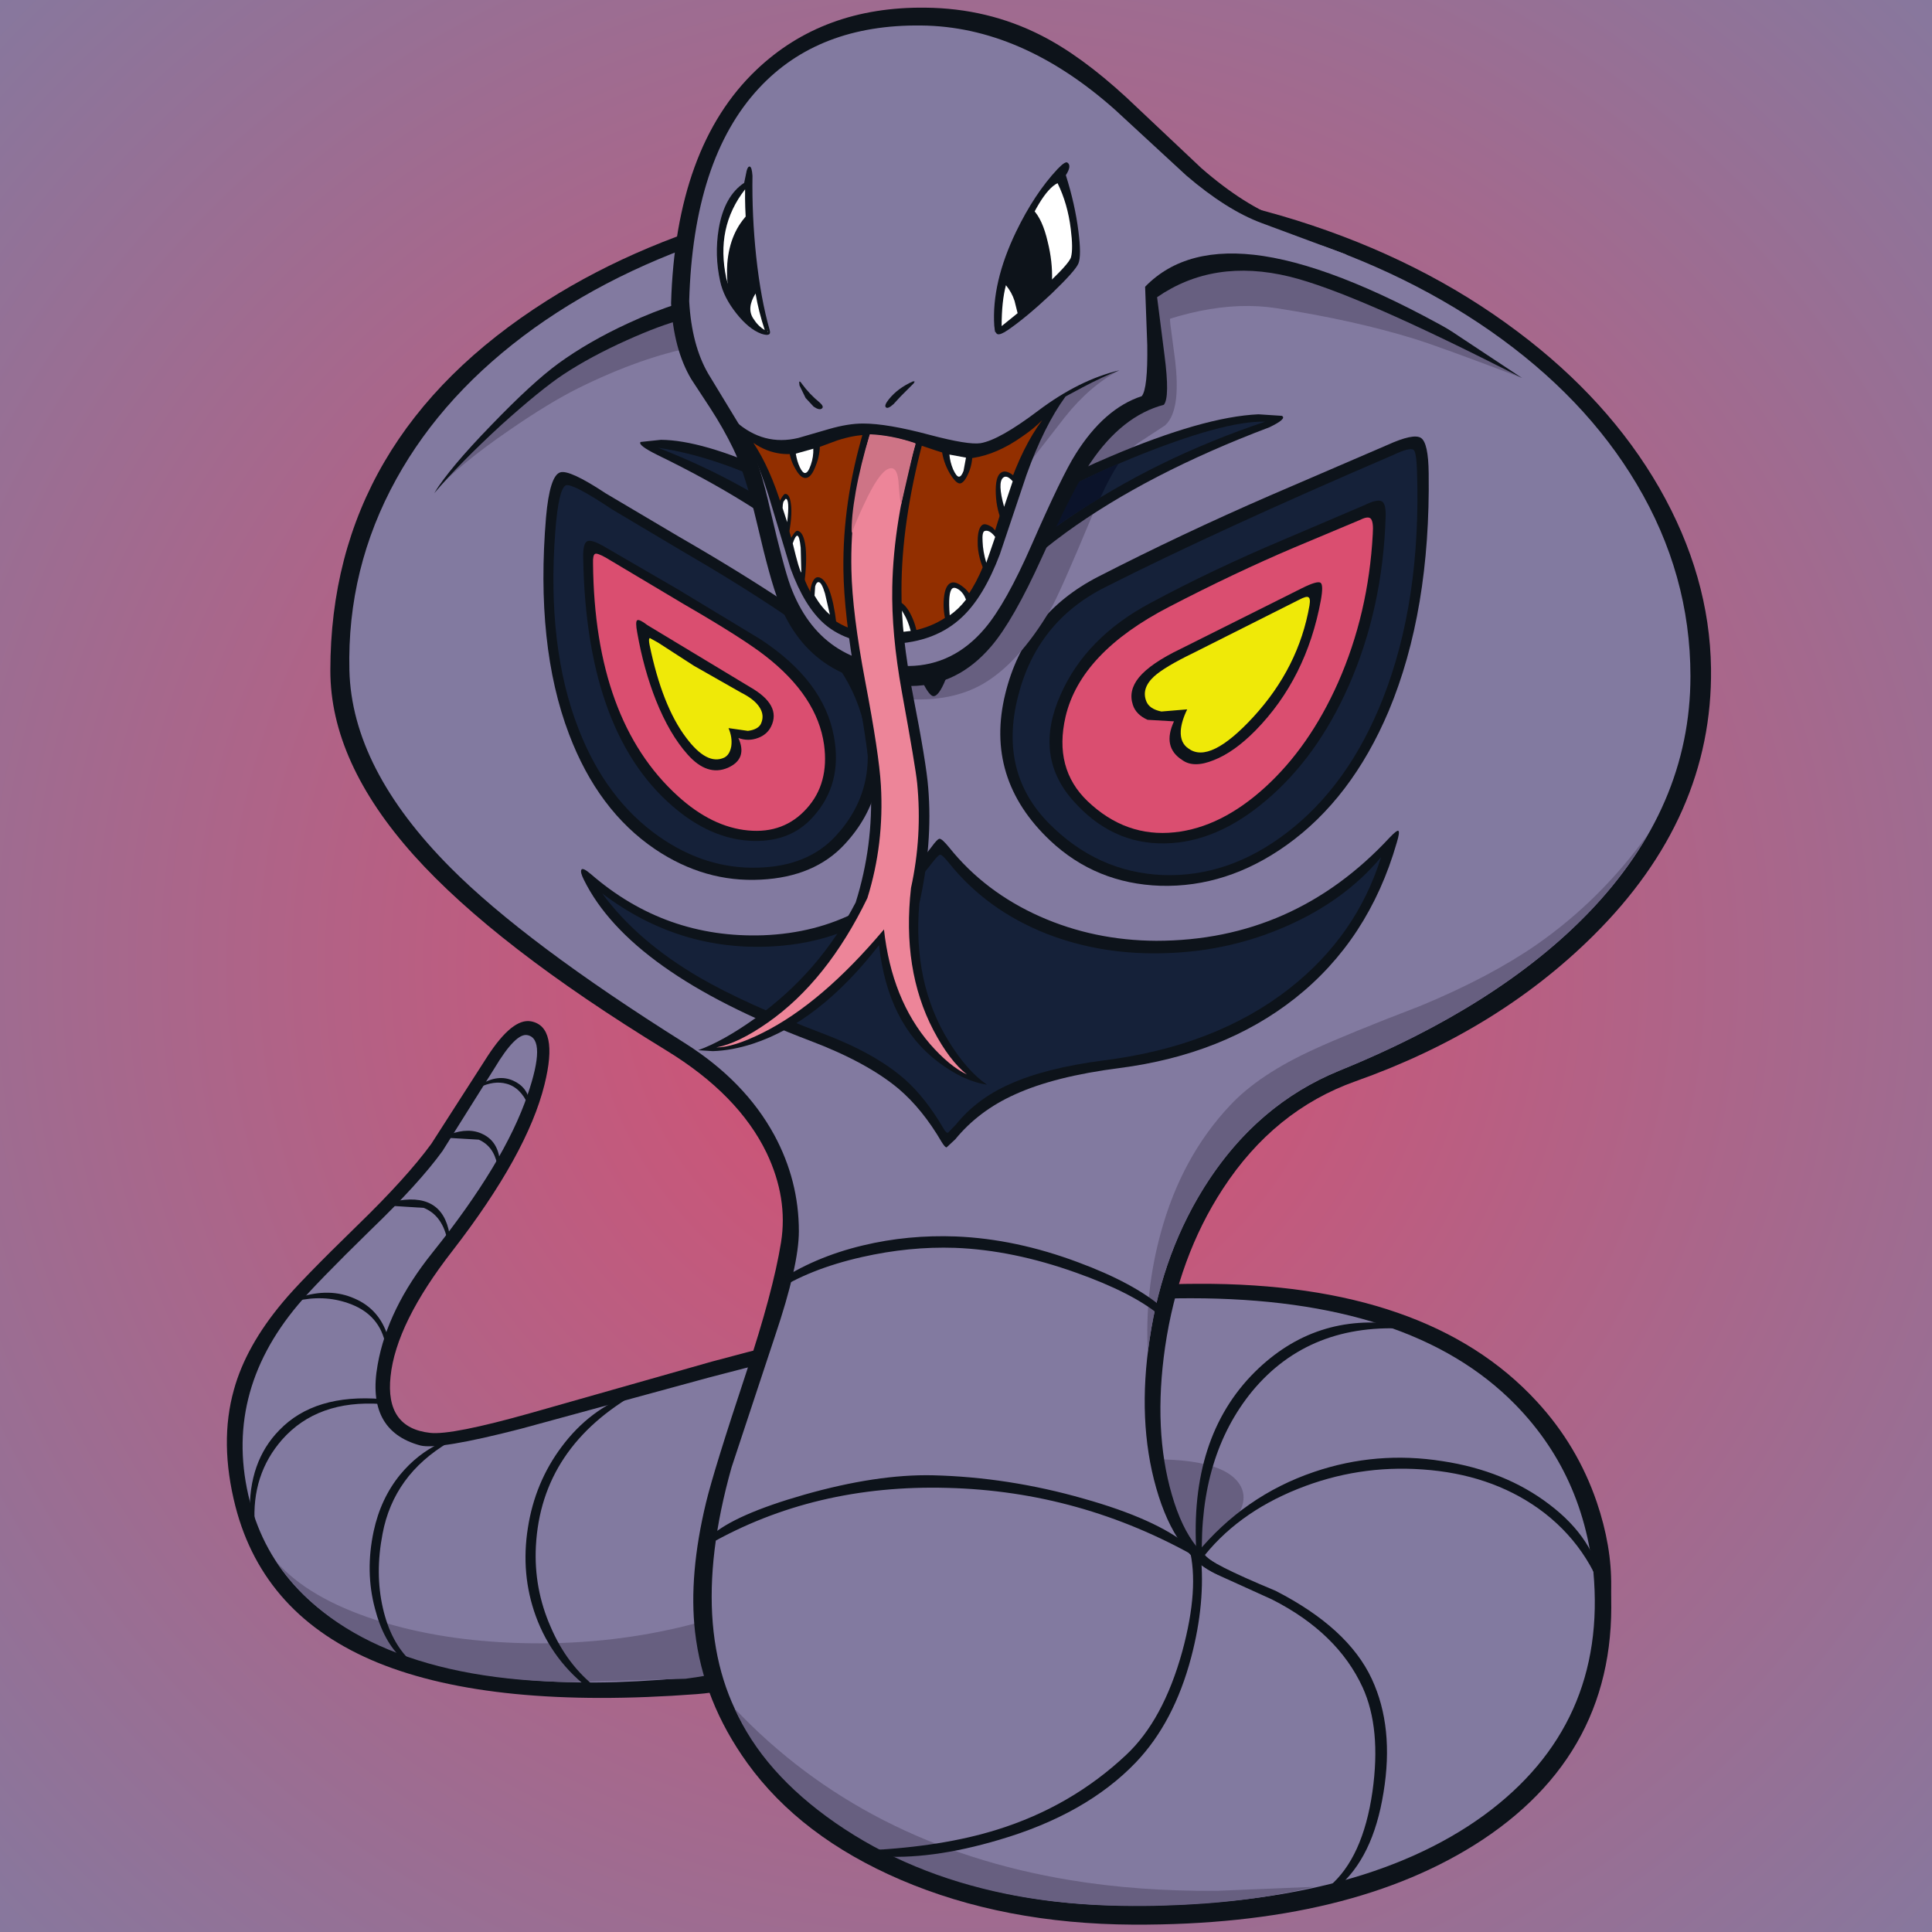 <svg width="300" height="300" viewBox="0 0 300 300" fill="none" xmlns="http://www.w3.org/2000/svg">
<rect x="0" y="0" width="300" height="300" fill="#333333" stroke="none"/>
<g clip-path="url(#clip0_861_543)">
<rect width="300" height="300" fill="white"/>
<rect x="-75" y="-75" width="450" height="450" fill="url(#paint0_radial_861_543)"/>
<path d="M75.722 163.984C78.298 160.038 80.54 158.241 82.448 158.591C85.342 159.132 86.042 162.409 84.547 168.422C82.766 175.613 78.012 184.203 70.283 194.194C64.431 201.703 61.219 208.21 60.647 213.714C60.074 219.059 62.126 221.986 66.801 222.496C69.027 222.75 74.259 221.716 82.496 219.393L110.547 211.423C140.029 203.437 165.202 199.412 186.066 199.348C209.823 199.253 227.347 205.346 238.638 217.627C242.836 222.177 245.937 227.379 247.941 233.234C249.499 237.815 250.246 242.206 250.183 246.406C250.024 257.797 247.257 265.974 241.882 270.937C234.98 277.332 223.738 278.494 208.154 274.421C205.991 273.88 204.337 272.099 203.192 269.076C202.747 267.867 201.968 264.765 200.855 259.769C199.964 255.665 198.946 252.706 197.801 250.892C196.116 248.283 193.699 246.979 190.55 246.979C182.822 246.979 168.892 249.477 148.76 254.472C127.387 259.785 113.871 262.649 108.21 263.062C87.092 264.653 70.585 263.031 58.691 258.194C46.859 253.358 39.481 245.261 36.555 233.902C34.869 227.284 34.79 221.255 36.316 215.814C37.557 211.296 40.085 206.762 43.902 202.212C45.715 200.017 49.547 196.071 55.399 190.376C60.583 185.349 64.447 181.085 66.992 177.586L75.722 163.984Z" fill="#0D131A"/>
<path d="M76.771 165.893C78.998 162.17 80.715 160.452 81.924 160.739C83.895 161.152 83.895 164.239 81.924 169.998C79.538 177.029 74.609 185.206 67.135 194.529C62.491 200.319 59.661 206.11 58.643 211.901C57.403 218.741 59.613 222.925 65.274 224.453C67.119 224.93 72.303 224.071 80.826 221.875L110.07 213.905C141.047 205.696 165.982 201.592 184.873 201.592C207.708 201.592 224.517 207.096 235.298 218.105C242.868 225.837 246.97 235.461 247.607 246.979C243.663 249.684 240.451 253.136 237.97 257.336C236.602 259.69 234.964 262.904 233.056 266.976C231.243 270.031 228.922 271.988 226.091 272.847C222.529 273.928 217.266 273.674 210.3 272.083C208.233 271.606 206.595 269.824 205.387 266.738C204.878 265.465 203.987 262.22 202.715 257.002C201.666 252.706 200.553 249.604 199.376 247.695C197.627 244.927 195.257 243.543 192.268 243.543C184.794 243.543 170.18 246.168 148.426 251.418C125.018 257.049 110.77 260.104 105.681 260.581C87.426 262.267 72.478 260.804 60.837 256.19C48.879 251.418 41.532 243.734 38.797 233.139C35.967 222.066 38.463 211.885 46.287 202.594C48.068 200.462 51.821 196.597 57.546 190.997C62.571 186.161 66.292 182.072 68.709 178.731L76.771 165.893Z" fill="#827AA0"/>
<path d="M163.405 230.8C165.727 228.478 169.305 227.141 174.139 226.791C183.998 226.123 190.041 227.253 192.268 230.18C194.526 233.139 192.172 237.02 185.207 241.825C171.245 244.879 164.63 246.232 165.361 245.882C169.082 244.068 169.575 242.223 166.84 240.345C161.752 236.814 160.607 233.632 163.405 230.8Z" fill="#675F80"/>
<path d="M127.292 243.447L130.441 252.372C123.316 256.763 115.318 259.531 106.444 260.676L88.841 261.201C77.646 261.074 68.136 259.388 60.313 256.143C52.712 252.993 46.907 248.443 42.9 242.493C46.239 246.279 51.407 249.302 58.404 251.561C65.115 253.724 72.653 254.918 81.017 255.14C89.572 255.363 97.794 254.536 105.681 252.659C114.205 250.622 121.408 247.552 127.292 243.447Z" fill="#675F80"/>
<path d="M81.971 237.243C82.703 232.534 84.452 228.334 87.219 224.644C90.113 220.762 93.707 218.041 98 216.482L99.241 216.101C89.095 221.764 83.752 229.766 83.212 240.107C82.989 244.466 83.752 248.634 85.501 252.611C87.187 256.556 89.572 259.722 92.657 262.108L91.846 262.49C87.807 259.499 84.929 255.665 83.212 250.988C81.621 246.629 81.208 242.048 81.971 237.243Z" fill="#0D131A"/>
<path d="M68.279 224.118L69.663 223.975C63.97 227.348 60.551 232.073 59.406 238.15C58.611 242.254 58.627 246.104 59.454 249.699C60.249 253.199 61.68 255.936 63.748 257.908L62.507 257.622C60.535 255.84 59.104 253.215 58.214 249.747C57.196 245.929 57.132 241.936 58.023 237.768C58.754 234.363 60.138 231.42 62.173 228.939C63.922 226.839 65.958 225.232 68.279 224.118Z" fill="#0D131A"/>
<path d="M59.311 217.246L59.168 218.009C52.584 217.564 47.464 219.409 43.806 223.545C40.626 227.173 39.211 231.563 39.56 236.718L38.797 235.143C38.638 229.702 40.165 225.343 43.377 222.066C47.035 218.28 52.346 216.673 59.311 217.246Z" fill="#0D131A"/>
<path d="M46.001 202.021L46.526 201.449C49.642 200.431 52.489 200.494 55.065 201.64C57.641 202.753 59.358 204.71 60.217 207.51L59.74 208.226C59.009 205.362 57.116 203.405 54.063 202.355C51.519 201.465 48.831 201.353 46.001 202.021Z" fill="#0D131A"/>
<path d="M60.551 187.226L60.98 186.606C66.101 185.46 69.043 187.147 69.806 191.665L69.377 192.142C68.804 189.819 67.612 188.292 65.799 187.56L60.551 187.226Z" fill="#0D131A"/>
<path d="M69.472 176.679L69.806 176.154C71.842 175.39 73.591 175.39 75.054 176.154C76.58 176.917 77.439 178.317 77.63 180.354L77.201 180.783C76.819 178.906 75.865 177.633 74.338 176.965L69.472 176.679Z" fill="#0D131A"/>
<path d="M74.434 168.852L74.624 168.422C76.406 167.309 78.091 167.102 79.681 167.802C81.176 168.47 82.035 169.599 82.257 171.19L82.019 171.572C81.224 169.758 80.095 168.661 78.632 168.279C77.36 167.929 75.96 168.12 74.434 168.852Z" fill="#0D131A"/>
<path d="M186.638 241.968L185.78 241.252C185.016 229.225 188.038 219.823 194.844 213.046C201.109 206.842 208.599 204.392 217.313 205.696L218.888 206.365C208.583 205.601 200.441 208.814 194.462 216.005C188.96 222.719 186.352 231.373 186.638 241.968Z" fill="#0D131A"/>
<path d="M186.4 242.35L185.78 241.252C190.741 235.239 196.831 231.007 204.051 228.557C210.507 226.362 217.154 225.805 223.992 226.887C230.48 227.873 236.014 230.116 240.594 233.616C245.301 237.18 248.02 241.348 248.752 246.12L249.706 249.843C247.861 243.288 244.251 238.086 238.876 234.236C233.851 230.673 227.856 228.653 220.891 228.175C214.212 227.698 207.772 228.7 201.57 231.182C195.114 233.759 190.057 237.482 186.4 242.35Z" fill="#0D131A"/>
<path d="M235.585 51.446C245.062 58.541 252.425 66.655 257.673 75.787C262.888 84.918 265.56 94.256 265.687 103.802C265.878 119.201 259.772 133.042 247.368 145.323C237.413 155.186 225.121 162.711 210.491 167.897C202.063 170.888 195.194 176.456 189.882 184.601C185.271 191.665 182.281 199.858 180.914 209.18C179.673 217.771 180.023 225.407 181.963 232.089C183.935 238.929 187.068 242.827 191.361 243.781C198.135 240.091 209.935 239.152 226.759 240.966C235.187 241.856 242.931 243.113 249.992 244.736C251.487 262.299 244.887 275.949 230.194 285.685C216.741 294.562 198.676 298.952 176 298.857C162.579 298.793 150.525 296.471 139.839 291.889C129.47 287.435 121.535 281.389 116.033 273.753C111.454 267.39 108.75 260.597 107.923 253.374C107.255 247.488 107.828 240.791 109.641 233.282C110.468 229.877 112.535 223.196 115.842 213.237C118.641 204.805 120.454 198.028 121.281 192.906C122.012 188.324 121.265 183.695 119.039 179.017C116.113 172.972 110.929 167.675 103.487 163.125C85.74 152.275 72.668 142.173 64.272 132.819C55.621 123.146 51.296 113.585 51.296 104.136C51.296 80.018 62.507 60.864 84.929 46.674C94.725 40.469 106.015 35.729 118.8 32.451C131.045 29.302 143.703 27.727 156.774 27.727C172.613 27.727 187.465 29.89 201.332 34.217C214.308 38.29 225.725 44.033 235.585 51.446Z" fill="#0D131A"/>
<path d="M231.434 51.399C241.23 58.239 248.799 66.162 254.142 75.166C259.708 84.52 262.491 94.463 262.491 104.995C262.491 118.549 257.211 130.799 246.652 141.744C237.334 151.384 224.421 159.561 207.915 166.275C199.614 169.679 192.824 175.406 187.545 183.456C182.901 190.583 179.896 198.712 178.528 207.844C177.224 216.371 177.558 224.103 179.53 231.039C181.534 238.102 184.778 242.62 189.262 244.593L188.69 242.493L188.785 242.588C195.273 238.102 206.993 236.989 223.944 239.248C232.404 240.393 240.228 241.984 247.416 244.02C248.879 259.897 243.218 272.512 230.432 281.867C217.361 291.38 198.771 296.057 174.664 295.898C162.642 295.834 151.702 293.719 141.842 289.551C131.347 285.16 123.126 278.844 117.178 270.603C109.704 260.136 108.512 245.881 113.6 227.841L120.327 207.51C122.808 200.16 124.048 194.719 124.048 191.188C124.048 185.938 122.776 180.958 120.231 176.249C117.178 170.65 112.551 165.893 106.349 161.979C89.843 151.607 77.725 142.539 69.997 134.776C59.756 124.499 54.508 114.27 54.254 104.088C53.999 93.525 56.432 83.614 61.553 74.355C66.483 65.446 73.623 57.635 82.973 50.922C92.292 44.272 103.169 39.149 115.604 35.554C128.357 31.863 141.969 30.018 156.44 30.018C170.879 30.018 184.635 31.911 197.706 35.697C210.459 39.388 221.702 44.622 231.434 51.399Z" fill="#827AA0"/>
<path d="M129.725 283.06C122.251 277.873 117.035 271.955 114.077 265.306C127.594 279.56 144.943 288.437 166.125 291.937C173.249 293.114 180.866 293.671 188.976 293.607L204.003 292.987C197.165 294.673 189.453 295.643 180.866 295.898C171.77 296.184 163.564 295.58 156.25 294.084C146.231 292.048 137.39 288.373 129.725 283.06Z" fill="#675F80"/>
<path d="M185.97 242.493L187.115 241.443C187.402 242.238 191.059 244.1 198.088 247.027C205.593 250.877 210.571 255.442 213.02 260.724C215.341 265.719 215.946 271.59 214.832 278.335C213.751 285.112 211.35 290.044 207.629 293.13L206.389 292.939C209.887 289.98 212.129 285.064 213.115 278.192C214.037 271.669 213.529 266.276 211.588 262.013C208.981 256.349 204.289 251.799 197.515 248.363L190.359 245.118C188.038 244.1 186.575 243.225 185.97 242.493Z" fill="#0D131A"/>
<path d="M184.682 240.441L186.447 241.395C186.956 246.359 186.463 251.672 184.969 257.336C183.188 264.081 180.325 269.522 176.381 273.658C171.229 279.035 164.153 283.044 155.152 285.685C147.965 287.816 141.62 288.66 136.118 288.214L134.925 287.307C142.59 286.926 149.221 285.86 154.818 284.11C162.483 281.724 169.162 277.858 174.855 272.512C178.703 268.917 181.613 263.556 183.585 256.429C185.366 249.874 185.732 244.545 184.682 240.441Z" fill="#0D131A"/>
<path d="M124.907 232.089C132.412 229.957 139.059 228.955 144.848 229.082C152.672 229.273 160.479 230.482 168.271 232.709C175.745 234.809 181.168 237.243 184.539 240.011L185.923 241.872C173.837 235 160.909 231.389 147.138 231.039C133.366 230.657 121.011 233.584 110.07 239.82L110.356 238.532C112.805 236.304 117.655 234.157 124.907 232.089Z" fill="#0D131A"/>
<path d="M190.979 171.668C193.969 168.454 198.326 165.543 204.051 162.934C207.422 161.375 212.956 159.116 220.653 156.157C227.777 153.198 233.772 150.032 238.638 146.66C245.253 142.046 250.994 136.351 255.86 129.574C251.471 137.273 244.951 144.337 236.3 150.764C228.381 156.65 218.919 161.82 207.915 166.275C199.296 169.807 192.315 175.852 186.972 184.411C182.265 191.951 179.355 200.478 178.242 209.992C177.892 203.756 178.56 197.567 180.246 191.426C182.376 183.599 185.954 177.013 190.979 171.668Z" fill="#675F80"/>
<path d="M106.635 48.535L107.971 53.833C102.342 54.914 96.283 57.062 89.795 60.276C86.742 61.803 83.164 63.982 79.061 66.814C74.004 70.282 70.188 73.416 67.612 76.216C69.234 73.734 72.35 70.33 76.962 66.003C81.319 61.867 84.897 58.86 87.696 56.983C90.908 54.851 94.597 52.942 98.764 51.255C101.562 50.11 104.186 49.203 106.635 48.535Z" fill="#675F80"/>
<path d="M105.92 49.633C103.662 50.205 100.799 51.271 97.332 52.83C93.58 54.517 90.304 56.282 87.505 58.128C85.152 59.687 81.924 62.312 77.821 66.003C73.495 69.98 70.029 73.511 67.421 76.598C68.947 74.052 71.921 70.505 76.342 65.955C80.572 61.564 84.038 58.382 86.742 56.41C89.859 54.151 93.452 52.083 97.523 50.205C100.258 48.933 102.851 47.914 105.299 47.151L105.92 49.633Z" fill="#0D131A"/>
<path d="M215.787 130.051C216.518 129.287 216.963 128.937 217.122 129.001C217.313 129.096 217.234 129.717 216.884 130.862C213.99 140.917 208.726 148.966 201.093 155.012C193.715 160.834 184.635 164.445 173.853 165.845C167.111 166.704 161.688 168.073 157.585 169.95C153.832 171.636 150.747 173.959 148.33 176.918L146.995 178.159C146.836 178.19 146.581 177.92 146.231 177.347C144.228 173.911 141.985 171.143 139.505 169.043C136.229 166.307 131.649 163.825 125.765 161.598C107.065 154.502 95.361 146.166 90.654 136.589C90.272 135.826 90.145 135.317 90.272 135.062C90.399 134.776 90.892 134.999 91.751 135.73C99.448 142.412 108.369 145.578 118.514 145.228C129.327 144.814 138.01 140.28 144.562 131.626C145.229 130.703 145.675 130.242 145.897 130.242C146.152 130.242 146.645 130.687 147.376 131.578C151.065 136.192 155.772 139.771 161.497 142.317C167.095 144.798 173.106 146.055 179.53 146.087C193.778 146.087 205.864 140.742 215.787 130.051Z" fill="#0D131A"/>
<path d="M199.805 143.796C205.816 141.155 210.698 137.592 214.451 133.105C211.907 141.251 207.168 148.044 200.234 153.484C192.602 159.466 182.997 163.189 171.42 164.652C165.314 165.448 160.416 166.688 156.727 168.375C153.355 169.87 150.588 171.954 148.426 174.627L147.233 175.868C147.042 175.963 146.804 175.756 146.517 175.247C144.641 172.034 142.621 169.473 140.459 167.563C137.437 164.923 133.303 162.6 128.055 160.596C119.786 157.446 113.298 154.503 108.591 151.766C102.167 148.012 97.142 143.669 93.516 138.737C101.499 144.782 110.356 147.519 120.088 146.946C130.425 146.341 138.646 142.014 144.752 133.965C145.388 133.137 145.802 132.724 145.993 132.724C146.215 132.724 146.661 133.137 147.328 133.965C151.24 138.864 156.297 142.539 162.499 144.989C168.287 147.248 174.537 148.25 181.247 147.996C187.799 147.773 193.985 146.373 199.805 143.796Z" fill="#152139"/>
<path d="M221.845 73.496C222.036 87.75 219.969 100.047 215.644 110.388C211.795 119.488 206.5 126.44 199.757 131.244C193.587 135.635 187.068 137.735 180.198 137.544C173.519 137.321 167.81 134.983 163.071 130.528C156.265 124.101 153.944 116.497 156.106 107.715C158.11 99.506 162.928 93.445 170.561 89.532C179.117 85.141 188.006 80.941 197.229 76.932L215.405 69.105C218.14 67.864 219.889 67.498 220.653 68.007C221.416 68.516 221.814 70.346 221.845 73.496Z" fill="#0D131A"/>
<path d="M84.786 80.32C85.168 76.025 85.899 73.703 86.98 73.353C87.934 73.034 90.288 74.116 94.041 76.598L105.49 83.375C111.946 87.098 117.592 90.582 122.426 93.827C129.677 98.695 134.178 104.788 135.927 112.106C137.676 119.456 136.086 125.787 131.156 131.101C128.039 134.473 123.714 136.303 118.18 136.589C112.36 136.907 106.874 135.332 101.721 131.864C95.806 127.855 91.353 121.906 88.364 114.015C84.865 104.82 83.673 93.588 84.786 80.32Z" fill="#0D131A"/>
<path d="M86.217 82.612C86.567 78.062 87.123 75.644 87.887 75.357C88.586 75.135 90.988 76.391 95.09 79.127L105.681 85.427C111.66 88.895 116.892 92.141 121.376 95.163C128.151 99.713 132.381 105.377 134.066 112.154C135.752 119.026 134.305 124.928 129.725 129.86C126.831 132.978 122.808 134.601 117.655 134.728C112.28 134.887 107.176 133.28 102.342 129.908C96.84 126.058 92.673 120.49 89.843 113.204C86.535 104.74 85.326 94.543 86.217 82.612Z" fill="#152139"/>
<path d="M220.032 73.162C220.478 86.589 218.713 98.361 214.737 108.479C211.175 117.515 206.166 124.483 199.71 129.383C193.699 133.965 187.306 136.128 180.532 135.874C173.758 135.587 167.858 132.899 162.833 127.808C157.681 122.558 156.09 116.02 158.062 108.193C160.002 100.429 164.503 94.766 171.563 91.202C183.14 85.348 198.04 78.507 216.264 70.68C218.077 69.821 219.158 69.551 219.508 69.869C219.794 70.091 219.969 71.189 220.032 73.162Z" fill="#152139"/>
<path d="M215.166 80.13C214.88 89.707 212.956 98.52 209.394 106.57C206.118 113.951 201.856 119.853 196.609 124.276C191.488 128.635 186.273 130.862 180.961 130.958C175.364 131.085 170.545 128.826 166.506 124.18C162.499 119.567 161.895 114.126 164.693 107.858C167.301 101.94 171.945 97.2 178.624 93.636C185.08 90.168 191.934 86.907 199.185 83.852L211.827 78.459C213.195 77.791 214.101 77.584 214.546 77.839C214.992 78.061 215.198 78.825 215.166 80.13Z" fill="#0D131A"/>
<path d="M90.558 86.621C90.526 85.125 90.733 84.266 91.178 84.043C91.656 83.821 92.61 84.139 94.041 84.998L105.299 91.536L118.085 99.268C124.636 103.563 128.437 108.59 129.486 114.349C130.409 119.281 129.327 123.449 126.242 126.853C123.952 129.431 120.868 130.672 116.987 130.576C112.98 130.481 109.1 128.937 105.347 125.947C95.806 118.311 90.876 105.202 90.558 86.621Z" fill="#0D131A"/>
<path d="M213.163 82.946C212.718 91.186 210.921 98.87 207.772 105.997C204.814 112.647 201.03 118.072 196.418 122.272C191.87 126.408 187.195 128.731 182.392 129.24C177.336 129.781 172.835 128.174 168.892 124.419C165.361 121.047 164.216 116.672 165.457 111.295C167.015 104.645 172.39 98.95 181.581 94.209C188.324 90.709 194.764 87.655 200.902 85.046L211.255 80.703C212.018 80.321 212.543 80.257 212.829 80.512C213.147 80.83 213.258 81.641 213.163 82.946Z" fill="#DA4E70"/>
<path d="M92.085 87.479C92.053 86.589 92.164 86.095 92.419 86C92.641 85.904 93.182 86.095 94.041 86.573L106.206 93.827C112.312 97.359 116.542 100.047 118.896 101.893C124.239 106.061 127.26 110.642 127.96 115.638C128.5 119.647 127.61 122.94 125.288 125.517C122.935 128.158 119.897 129.303 116.176 128.953C112.424 128.603 108.782 126.821 105.252 123.608C96.633 115.781 92.244 103.738 92.085 87.479Z" fill="#DA4E70"/>
<path d="M205.1 93.207C203.606 101.32 200.219 108.065 194.939 113.442C192.745 115.669 190.598 117.197 188.499 118.024C186.4 118.883 184.762 118.883 183.585 118.024C181.486 116.688 181.057 114.683 182.297 112.011L178.194 111.772C176.986 111.231 176.222 110.451 175.904 109.433C175.427 107.97 175.745 106.554 176.858 105.186C178.067 103.722 180.23 102.243 183.347 100.747L202.143 91.345C203.733 90.55 204.703 90.263 205.053 90.486C205.371 90.709 205.387 91.616 205.1 93.207Z" fill="#0D131A"/>
<path d="M203.335 94.018C202.222 100.445 199.312 106.22 194.605 111.342C190.121 116.21 186.781 117.849 184.587 116.258C183.696 115.685 183.283 114.763 183.347 113.49C183.41 112.504 183.744 111.39 184.348 110.149L180.341 110.483C179.101 110.229 178.321 109.704 178.003 108.908C177.463 107.572 177.86 106.283 179.196 105.043C180.277 104.056 182.329 102.831 185.35 101.368L201.761 93.111C202.493 92.729 202.954 92.602 203.145 92.729C203.399 92.825 203.463 93.254 203.335 94.018Z" fill="#EFE908"/>
<path d="M106.778 117.165C104.902 115.065 103.264 112.265 101.865 108.765C100.592 105.552 99.622 102.052 98.954 98.265C98.732 97.088 98.732 96.436 98.954 96.309C99.177 96.181 99.702 96.436 100.529 97.072L116.51 106.713C119.723 108.558 120.804 110.579 119.754 112.774C119.341 113.633 118.657 114.238 117.703 114.588C116.685 114.969 115.668 114.969 114.65 114.588C115.636 116.751 115.095 118.294 113.028 119.217C110.897 120.14 108.814 119.456 106.778 117.165Z" fill="#0D131A"/>
<path d="M106.54 114.54C104.059 111.263 102.167 106.458 100.863 100.127C100.736 99.49 100.751 99.14 100.91 99.077L102.199 99.793L107.732 103.372L115.031 107.524C116.494 108.256 117.48 109.051 117.989 109.91C118.498 110.738 118.546 111.581 118.132 112.44C117.814 113.013 117.146 113.363 116.129 113.49L113.123 113.06C113.537 114.015 113.68 114.953 113.553 115.876C113.394 116.767 113.028 117.356 112.455 117.642C110.674 118.469 108.702 117.435 106.54 114.54Z" fill="#EFE908"/>
<path d="M220.128 48.965L227.665 53.689C230.846 55.726 233.74 57.396 236.348 58.701C228.015 55.519 222.418 53.483 219.555 52.592C213.354 50.683 206.261 49.108 198.279 47.867C190.773 46.69 182.265 48.44 172.756 53.117C169.766 54.58 166.872 56.251 164.073 58.128L160.734 60.514C160.734 58.128 161.64 55.646 163.453 53.069C165.33 50.428 167.874 48.105 171.086 46.101C178.719 41.36 187.354 39.801 196.99 41.424C206.277 43.015 213.99 45.528 220.128 48.965Z" fill="#675F80"/>
<path d="M184.539 35.601C182.249 40.469 181.311 45.369 181.725 50.301L182.488 56.076C182.742 58.271 182.79 60.18 182.631 61.803C182.408 63.807 181.836 65.223 180.914 66.05L176.62 68.866C174.457 70.362 172.12 74.084 169.607 80.034C166.172 88.275 164.01 93.143 163.119 94.638C159.78 100.27 156.234 104.152 152.481 106.283C149.364 108.033 145.611 108.797 141.222 108.574C137.883 108.383 134.575 106.602 131.299 103.229C127.769 99.602 126.719 96.165 128.151 92.92C129.105 90.757 132.349 87.989 137.883 84.616C143.798 80.989 147.551 77.966 149.141 75.548C159.446 59.639 165.489 50.54 167.27 48.249C173.853 39.69 179.61 35.474 184.539 35.601Z" fill="#675F80"/>
<path d="M195.416 64.332L199.042 64.571C199.614 64.858 198.978 65.446 197.134 66.337C184.507 71.11 173.964 76.566 165.504 82.707C155.677 89.866 149.459 97.454 146.851 105.472C146.12 107.286 145.468 108.161 144.895 108.097C144.514 108.033 143.989 107.365 143.321 106.093C139.473 98.584 133.859 91.807 126.481 85.761C120.088 80.48 111.978 75.453 102.151 70.68C100.02 69.63 99.129 68.946 99.479 68.628L102.628 68.294C106.858 68.326 112.551 69.964 119.707 73.21C127.658 76.805 135.895 81.737 144.418 88.004C151.765 81.386 161.068 75.691 172.326 70.919C182.027 66.782 189.723 64.587 195.416 64.332Z" fill="#0D131A"/>
<path d="M144.418 90.295C153.069 82.532 163.469 76.168 175.618 71.205C185.255 67.259 192.204 65.35 196.466 65.478C185.143 69.264 174.903 74.291 165.743 80.559C153.88 88.641 146.979 97.008 145.039 105.663C142.144 98.822 137.262 92.363 130.393 86.286C122.696 79.445 113.298 73.862 102.199 69.534C113.871 71.221 127.944 78.141 144.418 90.295Z" fill="#152139"/>
<path d="M132.444 88.148C133.494 87.352 135.02 86.334 137.024 85.093L144.418 90.296C152.56 82.978 162.324 76.869 173.71 71.969C172.851 73.241 171.897 75.023 170.848 77.314C164.073 81.355 158.539 85.602 154.246 90.057C149.284 95.211 146.215 100.413 145.039 105.663C142.494 99.65 138.296 93.811 132.444 88.148Z" fill="#0B132A"/>
<path d="M151.002 80.559C150.429 80.591 149.952 79.605 149.571 77.6L148.664 70.107L153.816 69.964C154.039 73.432 153.785 76.152 153.053 78.125C152.513 79.716 151.829 80.527 151.002 80.559Z" fill="#0D131A"/>
<path d="M199.376 34.217L236.348 58.701C219.047 49.855 207.009 44.606 200.234 42.951C192.379 41.042 185.525 42.108 179.673 46.149L180.818 55.121C181.391 59.512 181.359 62.089 180.723 62.853C176.397 63.998 172.597 67.005 169.321 71.873C167.635 74.355 165.123 79.255 161.783 86.573C158.826 93.095 156.202 97.693 153.912 100.365C150.445 104.438 146.295 106.49 141.461 106.522C131.188 106.586 124.334 102.211 120.899 93.397C120.041 91.234 118.927 87.209 117.56 81.323C116.32 76.073 115.079 72.175 113.839 69.63C112.821 67.53 111.628 65.43 110.261 63.33L107.351 58.892C105.506 55.805 104.457 51.876 104.202 47.103C104.679 30.908 109.084 18.834 117.417 10.88C124.318 4.293 133.08 1.064 143.703 1.191C150.159 1.255 156.138 2.687 161.64 5.486C165.743 7.555 170.164 10.768 174.903 15.127L186.543 26.104C191.027 30.017 195.305 32.722 199.376 34.217Z" fill="#0D131A"/>
<path d="M195.941 34.647L208.917 39.467L227.999 52.878C215.119 45.401 204.512 41.026 196.179 39.754C188.197 38.544 182.074 40.135 177.813 44.526L178.147 53.594C178.21 58.112 177.924 60.753 177.288 61.517C173.408 62.789 169.989 65.78 167.031 70.489C165.632 72.684 163.358 77.377 160.209 84.568C157.538 90.677 155.105 95.02 152.91 97.597C149.666 101.415 145.738 103.356 141.127 103.42C131.967 103.547 125.829 99.379 122.712 90.916C122.012 88.975 120.995 85.141 119.659 79.414C118.546 74.418 117.385 70.696 116.176 68.246L109.975 58.032C108.257 55.074 107.271 51.319 107.017 46.769C107.43 32.038 111.04 21.013 117.846 13.695C123.984 7.077 132.381 3.832 143.035 3.959C153.403 4.055 163.437 8.414 173.137 17.036L184.205 27.249C188.403 30.845 192.315 33.31 195.941 34.647Z" fill="#827AA0"/>
<path d="M164.216 26.247C165.012 25.42 165.52 25.086 165.743 25.245C166.22 25.563 166.141 26.215 165.504 27.202C166.459 30.224 167.111 33.136 167.46 35.936C167.778 38.449 167.778 40.104 167.46 40.899C167.174 41.631 165.775 43.206 163.262 45.624C160.654 48.074 158.396 49.951 156.488 51.256C155.693 51.797 155.152 52.003 154.866 51.876C154.612 51.749 154.453 51.319 154.389 50.587C154.103 46.133 155.232 41.265 157.776 35.983C159.684 32.038 161.831 28.793 164.216 26.247Z" fill="#0D131A"/>
<path d="M166.315 39.897C166.156 40.597 164.63 42.267 161.736 44.908C158.746 47.612 156.949 48.789 156.345 48.44C155.168 47.803 155.741 44.542 158.062 38.656C160.352 32.738 162.404 29.333 164.216 28.442C165.266 30.574 165.95 32.944 166.268 35.553C166.522 37.59 166.538 39.038 166.315 39.897Z" fill="white"/>
<path d="M163.358 43.572L158.635 48.965C157.776 49.728 156.409 50.603 154.532 51.59C154.278 49.871 154.866 46.658 156.297 41.949C157.76 37.145 159.128 34.011 160.4 32.547C161.386 33.533 162.149 35.204 162.69 37.558C163.199 39.594 163.421 41.599 163.358 43.572Z" fill="#0D131A"/>
<path d="M162.07 45.051L157.204 49.633L155.725 49.585C155.152 49.203 155.327 47.151 156.249 43.428C157.204 39.642 158.269 37.017 159.446 35.554C160.368 36.763 161.068 38.433 161.545 40.565C161.927 42.251 162.101 43.747 162.07 45.051Z" fill="#0D131A"/>
<path d="M158.826 48.344C157.903 49.903 156.615 50.858 154.961 51.208C154.739 50.349 154.802 48.838 155.152 46.674C155.47 44.542 155.852 43.079 156.297 42.283C157.156 43.206 157.776 44.192 158.158 45.242L158.826 48.344Z" fill="#0D131A"/>
<path d="M157.538 46.722L158.015 48.631L155.534 50.635C155.534 48.058 155.757 45.942 156.202 44.288C156.806 45.019 157.251 45.831 157.538 46.722Z" fill="white"/>
<path d="M141.747 59.226H142.033L141.89 59.512L139.839 61.564L138.741 62.757C138.137 63.298 137.74 63.457 137.549 63.235C137.358 63.044 137.517 62.63 138.026 61.994C138.948 60.848 140.188 59.926 141.747 59.226Z" fill="#0D131A"/>
<path d="M124.525 59.608C125.32 60.689 126.226 61.644 127.244 62.471C127.753 62.916 127.88 63.235 127.626 63.426C127.371 63.648 126.942 63.553 126.338 63.139L125.097 61.803L124.143 59.846L124.096 59.321C124.159 59.162 124.302 59.258 124.525 59.608Z" fill="#0D131A"/>
<path d="M116.415 25.865C116.638 25.897 116.781 26.374 116.844 27.297C116.781 31.433 116.972 35.601 117.417 39.801C117.894 44.224 118.594 48.042 119.516 51.255C119.738 51.987 119.309 52.178 118.228 51.828C116.924 51.351 115.62 50.285 114.316 48.63C113.012 46.976 112.185 45.337 111.835 43.715C111.231 41.01 111.151 38.29 111.597 35.554C112.169 32.149 113.489 29.763 115.556 28.395L115.938 26.533C116.065 26.056 116.224 25.834 116.415 25.865Z" fill="#0D131A"/>
<path d="M115.699 29.397C115.636 33.12 115.954 37.049 116.653 41.185C117.29 44.94 118.148 48.392 119.23 51.542C118.753 51.828 117.655 50.905 115.938 48.774C114.189 46.61 113.139 44.765 112.789 43.237C111.644 37.956 112.614 33.342 115.699 29.397Z" fill="white"/>
<path d="M113.791 46.77C113.06 45.465 112.773 43.524 112.932 40.947C113.187 37.638 114.332 34.997 116.367 33.024C116.526 36.906 116.844 40.311 117.321 43.238C117.703 45.529 118.339 48.297 119.23 51.542C118.753 51.828 117.926 51.462 116.749 50.444C115.509 49.394 114.523 48.169 113.791 46.77Z" fill="#0D131A"/>
<path d="M114.745 46.674C114.173 45.688 113.918 44.272 113.982 42.426C114.077 40.04 114.761 37.956 116.033 36.174C115.97 39.038 116.192 41.742 116.701 44.288C117.083 46.069 117.767 48.392 118.753 51.256C118.403 51.447 117.798 51.033 116.94 50.015C116.145 49.06 115.413 47.947 114.745 46.674Z" fill="#0D131A"/>
<path d="M115.604 46.769C115.795 45.656 116.415 44.59 117.464 43.572C117.655 45.226 117.973 46.785 118.419 48.249L119.23 51.828L117.751 51.256C117.146 50.874 116.542 50.142 115.938 49.06C115.588 48.392 115.477 47.629 115.604 46.769Z" fill="#0D131A"/>
<path d="M118.753 51.255C118.053 50.842 117.464 50.253 116.987 49.49C116.256 48.408 116.367 47.103 117.321 45.576C117.639 47.453 118.116 49.346 118.753 51.255Z" fill="white"/>
<path d="M173.805 57.508C170.752 59.099 167.937 61.517 165.361 64.762L159.303 72.541C161.434 67.419 162.34 64.571 162.022 63.998L165.266 61.23C167.111 59.894 169.957 58.653 173.805 57.508Z" fill="#675F80"/>
<path d="M122.76 88.291L119.325 76.885C117.83 72.112 116.129 68.294 114.22 65.43C117.115 68.007 120.359 68.867 123.952 68.007L128.723 66.623C130.695 66.051 132.46 65.764 134.018 65.764C136.531 65.764 139.982 66.353 144.371 67.53C148.346 68.58 150.97 69.01 152.242 68.819C154.182 68.501 157.156 66.83 161.163 63.808C165.425 60.594 169.639 58.494 173.805 57.508C172.12 58.144 170.227 59.019 168.128 60.133L165.457 61.565C163.23 64.619 161.211 68.676 159.398 73.735L155.248 86.096C153.594 90.454 151.654 93.684 149.428 95.784C146.661 98.425 143.003 99.825 138.455 99.984C134.066 100.143 130.584 99.109 128.008 96.882C125.94 95.068 124.191 92.204 122.76 88.291Z" fill="#0D131A"/>
<path d="M124.382 88.577L121.472 78.841C120.2 74.705 118.705 71.348 116.987 68.771C119.659 70.616 122.617 70.998 125.861 69.916L130.011 68.389C131.76 67.817 133.351 67.53 134.782 67.53C137.072 67.53 140.173 68.198 144.084 69.535C147.647 70.775 149.984 71.3 151.097 71.109C153.578 70.728 156.106 69.63 158.683 67.817C159.986 66.926 161.036 66.067 161.831 65.239C159.796 67.975 158.031 71.539 156.536 75.93L153.196 86.573C151.829 90.295 150.175 93.032 148.235 94.781C145.754 97.041 142.383 98.234 138.121 98.361C134.178 98.52 131.093 97.661 128.866 95.784C127.053 94.288 125.559 91.886 124.382 88.577Z" fill="#922F00"/>
<path d="M138.98 93.493C139.68 93.238 140.395 93.7 141.127 94.877C141.763 95.959 142.192 97.136 142.415 98.408L137.74 99.363C137.199 97.39 137.04 95.99 137.262 95.163C137.453 94.431 138.026 93.874 138.98 93.493Z" fill="#0D131A"/>
<path d="M138.98 93.97C139.362 93.938 139.807 94.368 140.316 95.258C140.793 96.054 141.158 96.961 141.413 97.979H141.365L138.407 98.313H138.169C138.01 95.513 138.28 94.065 138.98 93.97Z" fill="white"/>
<path d="M130.965 88.529C130.87 81.466 131.919 74.243 134.114 66.862L138.741 67.482L143.273 68.675C141.079 77.043 139.982 84.679 139.982 91.584C139.95 96.293 140.538 101.702 141.747 107.811C143.146 114.969 143.941 119.806 144.132 122.319C144.609 128.078 144.148 134.076 142.749 140.312C142.049 148.553 143.591 155.711 147.376 161.788C149.253 164.811 151.209 167.022 153.244 168.422C150.827 168.072 148.298 166.895 145.659 164.891C140.443 160.945 137.39 154.9 136.499 146.755C130.329 154.709 123.793 159.816 116.892 162.075C114.729 162.775 112.662 163.157 110.69 163.22L108.4 163.077C110.976 162.154 113.934 160.5 117.274 158.114C123.921 153.373 129.121 147.375 132.874 140.121C134.718 134.235 135.497 128.221 135.211 122.081C135.052 118.803 134.289 113.41 132.921 105.902C131.681 98.87 131.029 93.079 130.965 88.529Z" fill="#0D131A"/>
<path d="M132.206 88.529C132.047 81.561 133.001 74.561 135.068 67.53C137.517 67.625 139.886 68.087 142.176 68.914C139.886 76.9 138.678 84.313 138.551 91.154C138.455 95.959 138.948 101.367 140.029 107.381C141.461 115.24 142.256 119.98 142.415 121.603C142.955 127.076 142.637 132.501 141.461 137.878C140.507 146.341 141.667 153.707 144.943 159.975C146.597 163.125 148.33 165.415 150.143 166.847C148.33 165.988 146.422 164.413 144.418 162.122C140.443 157.509 138.058 151.575 137.262 144.321C130.838 151.957 124.573 157.302 118.466 160.357C115.413 161.884 112.996 162.647 111.215 162.647C113.473 162.234 116.145 160.945 119.23 158.782C125.368 154.486 130.52 148.043 134.686 139.453C136.436 133.853 137.135 128.014 136.785 121.937C136.595 118.692 135.784 113.315 134.352 105.806C133.017 98.743 132.301 92.984 132.206 88.529Z" fill="#ED8599"/>
<path d="M137.883 72.828C136.897 73.273 135.672 75.071 134.209 78.221C133.446 79.811 132.794 81.339 132.253 82.802C132.19 81.243 132.396 79.096 132.874 76.359C133.382 73.528 134.114 70.553 135.068 67.435C137.326 67.53 139.68 67.991 142.129 68.819L139.934 78.316C139.807 78.125 139.664 76.916 139.505 74.689C139.346 73.034 138.805 72.414 137.883 72.828Z" fill="#CE7486"/>
<path d="M147.71 90.486C148.187 90.327 148.807 90.55 149.571 91.154C150.366 91.791 150.891 92.57 151.145 93.493L146.995 97.025C146.581 95.625 146.438 94.257 146.565 92.92C146.692 91.52 147.074 90.709 147.71 90.486Z" fill="#0D131A"/>
<path d="M127.053 89.627C127.689 89.691 128.262 90.359 128.771 91.631C129.248 92.904 129.614 94.622 129.868 96.786L126.004 93.779C125.718 93.143 125.686 92.284 125.908 91.202C126.163 90.12 126.545 89.595 127.053 89.627Z" fill="#0D131A"/>
<path d="M152.528 81.513C152.846 81.291 153.371 81.418 154.103 81.895L155.772 83.709L153.196 89.388C152.242 87.543 151.781 85.777 151.813 84.091C151.813 82.723 152.051 81.864 152.528 81.513Z" fill="#0D131A"/>
<path d="M120.661 79.175C120.693 78.761 120.868 78.236 121.186 77.6C121.535 76.964 121.79 76.661 121.949 76.693C122.394 76.693 122.68 77.202 122.808 78.22C122.998 79.525 122.839 81.37 122.331 83.757C121.186 81.243 120.629 79.716 120.661 79.175Z" fill="#0D131A"/>
<path d="M122.187 84.568L122.998 83.279C123.348 82.675 123.634 82.388 123.857 82.42C124.493 82.548 124.907 83.407 125.097 84.998C125.256 86.525 125.177 88.497 124.859 90.916L123.332 88.004C122.346 86 121.965 84.854 122.187 84.568Z" fill="#0D131A"/>
<path d="M155.439 73.4C155.82 73.114 156.329 73.162 156.965 73.544C157.569 73.925 158.062 74.53 158.444 75.357L155.82 81.514C155.089 80.082 154.691 78.459 154.627 76.646C154.564 74.864 154.834 73.782 155.439 73.4Z" fill="#0D131A"/>
<path d="M125.193 74.212C124.652 74.307 124.096 73.846 123.523 72.828C122.919 71.809 122.585 70.76 122.521 69.678C122.521 69.455 123.316 69.232 124.907 69.01L127.292 68.771C127.356 69.948 127.149 71.126 126.672 72.303C126.226 73.512 125.734 74.148 125.193 74.212Z" fill="#0D131A"/>
<path d="M149.046 75.071C148.632 75.071 148.108 74.546 147.472 73.496C146.804 72.35 146.39 71.125 146.231 69.821C149.443 70.107 151.034 70.362 151.002 70.584C150.97 71.73 150.732 72.764 150.286 73.687C149.873 74.578 149.459 75.039 149.046 75.071Z" fill="#0D131A"/>
<path d="M147.853 91.393C148.076 91.202 148.41 91.25 148.855 91.536C149.364 91.886 149.746 92.411 150 93.111C149.237 94.097 148.394 94.909 147.472 95.545C147.281 93.191 147.408 91.806 147.853 91.393Z" fill="white"/>
<path d="M152.862 82.468C153.371 82.277 153.928 82.579 154.532 83.375L153.149 87.384C152.799 86.207 152.608 85.109 152.576 84.091C152.513 83.136 152.608 82.595 152.862 82.468Z" fill="white"/>
<path d="M121.997 77.457C122.442 77.457 122.521 78.666 122.235 81.084L121.52 78.889C121.52 78.539 121.567 78.205 121.663 77.887L121.997 77.457Z" fill="white"/>
<path d="M123.809 83.184C124.032 83.216 124.207 83.836 124.334 85.045L124.43 88.911C124.239 88.784 123.793 87.272 123.094 84.377C123.38 83.55 123.619 83.152 123.809 83.184Z" fill="white"/>
<path d="M155.772 74.164C156.154 73.846 156.647 74.037 157.251 74.737L155.916 78.698C155.216 76.184 155.168 74.673 155.772 74.164Z" fill="white"/>
<path d="M127.101 90.391C127.419 90.391 127.753 90.979 128.103 92.156L128.866 95.45C128.008 94.718 127.212 93.731 126.481 92.491L126.576 91.059C126.704 90.613 126.878 90.391 127.101 90.391Z" fill="white"/>
<path d="M125.002 73.448C124.748 73.448 124.477 73.146 124.191 72.541C123.905 71.937 123.698 71.237 123.571 70.441L126.29 69.678C126.322 70.505 126.195 71.332 125.908 72.159C125.622 73.019 125.32 73.448 125.002 73.448Z" fill="white"/>
<path d="M148.903 74.021C148.648 74.021 148.346 73.639 147.996 72.875C147.678 72.112 147.487 71.348 147.424 70.585L150 71.062L149.618 73.114C149.396 73.719 149.157 74.021 148.903 74.021Z" fill="white"/>
<path d="M167.413 196.008C173.169 198.14 177.542 200.494 180.532 203.071L180.103 204.264C177.272 201.91 172.947 199.699 167.126 197.631C160.543 195.276 154.262 193.988 148.283 193.765C143.576 193.606 138.757 194.083 133.828 195.197C128.357 196.437 123.809 198.251 120.184 200.637L120.518 199.158C124.43 196.517 128.93 194.592 134.018 193.383C138.662 192.269 143.48 191.808 148.473 191.999C154.643 192.253 160.956 193.59 167.413 196.008Z" fill="#0D131A"/>
</g>
<defs>
<radialGradient id="paint0_radial_861_543" cx="0" cy="0" r="1" gradientUnits="userSpaceOnUse" gradientTransform="translate(150 150) rotate(90) scale(225)">
<stop stop-color="#DA4E70"/>
<stop offset="1" stop-color="#827AA0"/>
</radialGradient>
<clipPath id="clip0_861_543">
<rect width="300" height="300" fill="white"/>
</clipPath>
</defs>
</svg>
